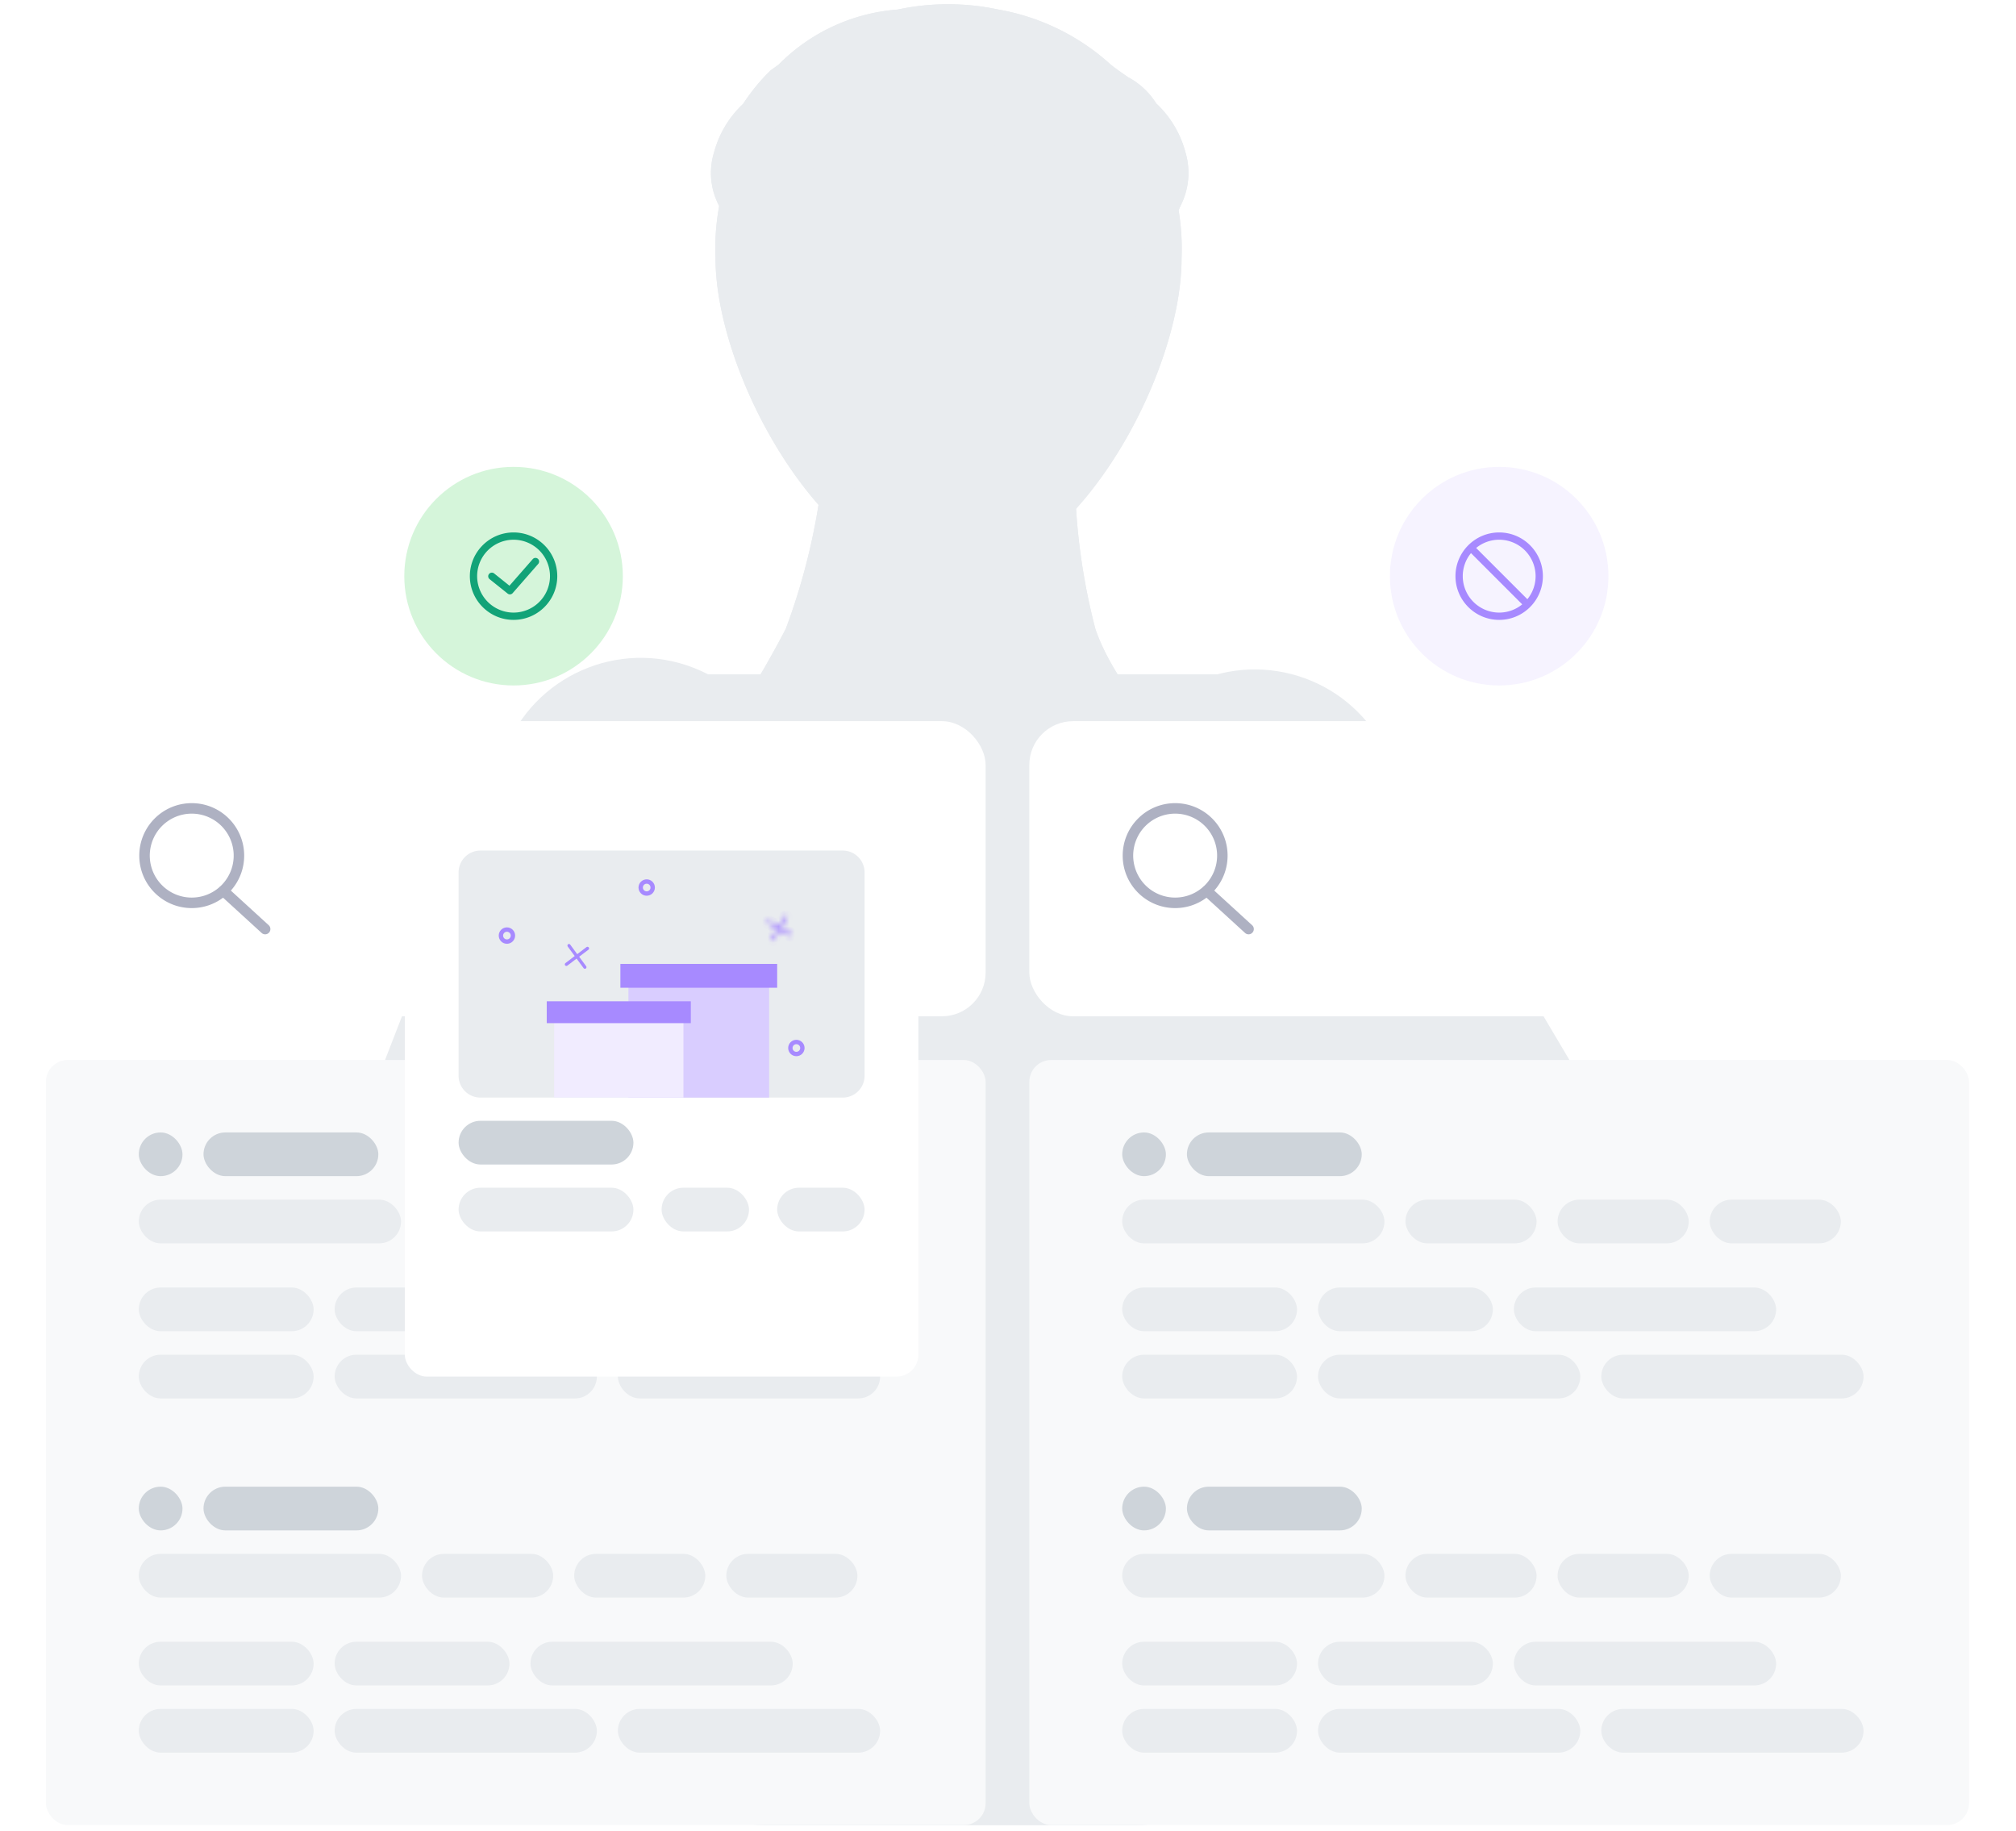 <svg width="369" height="335" viewBox="0 0 369 335" fill="none" xmlns="http://www.w3.org/2000/svg"><path d="M96.766 153.219a26.955 26.955 0 0126.818-29.829h100.979a26.891 26.891 0 0125.624 18.667 26.883 26.883 0 011.126 11.162l-16.693 156.6a26.954 26.954 0 01-26.818 24.15h-67.525a26.957 26.957 0 01-26.818-24.15l-16.693-156.6z" fill="#E9ECEF"/><path fill-rule="evenodd" clip-rule="evenodd" d="M103.568 152.49l16.695 156.617a20.114 20.114 0 0020.012 18.021h67.529a20.12 20.12 0 0020.012-18.021l.001-.013 16.694-156.612.002-.012a20.047 20.047 0 00-19.944-22.238H123.58a20.117 20.117 0 00-19.151 13.925 20.124 20.124 0 00-.861 8.333zm104.234 181.479a26.957 26.957 0 0026.818-24.15l16.693-156.6a26.883 26.883 0 00-15.776-27.498 26.895 26.895 0 00-10.974-2.331H123.584a26.965 26.965 0 00-20.062 8.934 26.959 26.959 0 00-6.756 20.895l16.693 156.6a26.957 26.957 0 0026.818 24.15h67.525z" fill="#E9ECEF"/><path d="M175.236 144.191h47.069s-17.172-15.393-21.824-29.145a116.836 116.836 0 01-3.763-29.144h-46.042a118.451 118.451 0 01-6.842 29.144 188.241 188.241 0 01-18.745 29.145h43.58l3.284 2.326 3.283-2.326z" fill="#E9ECEF"/><path fill-rule="evenodd" clip-rule="evenodd" d="M173.059 137.349h33.274c-4.632-5.518-9.852-12.778-12.332-20.11l-.079-.232-.062-.238a123.63 123.63 0 01-3.779-24.026h-33.393a125.423 125.423 0 01-6.444 24.696l-.146.392-.193.371a195.037 195.037 0 01-11.388 19.147h32.329l1.106.784 1.107-.784zm-1.106 9.168l-3.284-2.326h-43.58a188.319 188.319 0 0018.745-29.145 118.451 118.451 0 006.842-29.144h46.042a116.836 116.836 0 003.763 29.144c2.705 7.996 9.643 16.546 14.976 22.303 3.84 4.145 6.848 6.842 6.848 6.842h-47.069l-3.283 2.326z" fill="#E9ECEF"/><path d="M173.716 105.809c-22.234 0-42.758-36.67-42.758-58.63a42.674 42.674 0 0111.871-31.286 42.695 42.695 0 0147.516-9.699 42.695 42.695 0 0125.925 40.984c.068 21.961-20.251 58.631-42.554 58.631z" fill="#E9ECEF"/><path fill-rule="evenodd" clip-rule="evenodd" d="M137.799 47.041v.137c0 9.263 4.498 22.62 11.899 33.766 7.62 11.476 16.525 18.023 24.018 18.023 7.522 0 16.393-6.542 23.956-18.006 7.348-11.137 11.785-24.493 11.757-33.762l-.001-.147.006-.148a35.854 35.854 0 00-9.969-26.271A35.841 35.841 0 00173.614 9.62a35.85 35.85 0 00-35.821 37.284l.006.137zm78.471.137a42.693 42.693 0 00-59.387-40.984 42.695 42.695 0 00-25.925 40.984c0 21.961 20.524 58.631 42.758 58.631 22.303 0 42.622-36.67 42.554-58.63z" fill="#E9ECEF"/><path d="M298.382 247.357a21.208 21.208 0 00-2.531-31.128l-.958-.753a21.21 21.21 0 00-30.923 5.405l-36.465 57.673a15.528 15.528 0 003.493 20.871 15.535 15.535 0 0021.068-1.989l46.316-50.079z" fill="#E9ECEF"/><path fill-rule="evenodd" clip-rule="evenodd" d="M293.36 242.712a14.367 14.367 0 00-1.715-21.087l-.011-.009-.936-.736-.015-.011a14.378 14.378 0 00-5.331-2.584 14.38 14.38 0 00-11.454 2.002 14.378 14.378 0 00-4.148 4.254l-36.499 57.726-.037.057a8.689 8.689 0 0013.741 10.564l.043-.049 46.362-50.127zm-29.39-21.831a21.205 21.205 0 0130.923-5.405l.958.753a21.212 21.212 0 012.531 31.128l-46.316 50.079a15.532 15.532 0 01-26.919-7.76 15.528 15.528 0 012.358-11.122l36.465-57.673z" fill="#E9ECEF"/><path fill-rule="evenodd" clip-rule="evenodd" d="M219.495 308.724a6.294 6.294 0 01-2.394-5.61 5.272 5.272 0 01-4.898-2.893 5.272 5.272 0 01.588-5.659l8.483-10.878a15.878 15.878 0 0124.629 20.046 15.735 15.735 0 01-7.799 5.404v.411a6.299 6.299 0 01-8.826 1.095 5.895 5.895 0 01-1.71-1.984 6.16 6.16 0 01-8.073.068z" fill="#E9ECEF"/><path fill-rule="evenodd" clip-rule="evenodd" d="M223.8 303.429a.534.534 0 01.065.114l.016.042-.389.455-3.997 4.684 4.163-5.347a.71.71 0 01.142.052zm1.219 6.576a6.153 6.153 0 01-5.524-1.281 6.294 6.294 0 01-2.394-5.61 5.298 5.298 0 01-1.455-.149 5.264 5.264 0 01-3.979-5.66 5.261 5.261 0 011.124-2.743l8.483-10.878a15.878 15.878 0 0124.629 20.046 15.735 15.735 0 01-7.799 5.404v.411a6.293 6.293 0 01-8.826 1.095 5.895 5.895 0 01-1.71-1.984 6.154 6.154 0 01-2.549 1.349zm7.643-6.349l-3.112-5.878-5.525 4.879.686-6.669-4.485.165 6.393-8.197a9.034 9.034 0 0115.959 4.829 9.038 9.038 0 01-1.981 6.626l-.053.066-.052.066a8.887 8.887 0 01-4.408 3.055l-3.422 1.058z" fill="#E9ECEF"/><path d="M229.689 149.182l47.137 79.497-47.137-79.497z" fill="#E9ECEF"/><path fill-rule="evenodd" clip-rule="evenodd" d="M216.081 126.232c12.675-7.516 29.043-3.333 36.558 9.342l47.138 79.497c7.515 12.675 3.333 29.043-9.343 36.559-12.675 7.515-29.042 3.333-36.558-9.342l-47.137-79.497c-7.516-12.676-3.334-29.043 9.342-36.559z" fill="#E9ECEF"/><path d="M64.945 211.848a20.525 20.525 0 0118.471-22.987h2.053a20.525 20.525 0 0121.755 20.524v95.027a14.501 14.501 0 01-23.65 11.253 14.503 14.503 0 01-5.22-9.269l-13.41-94.548z" fill="#E9ECEF"/><path fill-rule="evenodd" clip-rule="evenodd" d="M85.469 188.861h-2.053a20.533 20.533 0 00-14.105 7.58 20.537 20.537 0 00-4.367 15.407l13.41 94.548a14.503 14.503 0 0028.87-1.984v-95.027a20.516 20.516 0 00-6.44-14.966 20.52 20.52 0 00-15.315-5.558zm-13.742 22.087l13.402 94.499.001.012a7.665 7.665 0 008.116 6.594 7.664 7.664 0 007.137-7.641v-95.039a13.693 13.693 0 00-4.293-9.978 13.691 13.691 0 00-10.21-3.705l-.206.012h-1.91a13.674 13.674 0 00-11.62 9.865 13.683 13.683 0 00-.417 5.381z" fill="#E9ECEF"/><path fill-rule="evenodd" clip-rule="evenodd" d="M95.936 329.114a5.88 5.88 0 004.242-2.189 4.863 4.863 0 003.968 1.505 5.062 5.062 0 004.652-5.405l-1.095-14.709a15.15 15.15 0 10-30.17 2.805 14.64 14.64 0 003.352 8.415v.547a6.02 6.02 0 006.431 5.542 6.863 6.863 0 002.326-.684 5.884 5.884 0 006.294 4.173z" fill="#E9ECEF"/><path fill-rule="evenodd" clip-rule="evenodd" d="M99.764 316.515l1.834 1.944-.712-9.563a8.306 8.306 0 00-14.662-4.484 8.31 8.31 0 00-1.88 6.076l.01.095.006.096a7.799 7.799 0 001.786 4.483l1.58 1.901v1.186l6.152-3.08 1.88 6.333 4.006-4.987zm-4.408 5.797a.931.931 0 01.182.032l.053.896.345 5.874-.753-6.74a.968.968 0 01.173-.062zm3.645 5.723a5.88 5.88 0 01-3.065 1.079 5.885 5.885 0 01-6.294-4.173 6.846 6.846 0 01-2.292.68l-.034.004a6.019 6.019 0 01-6.43-5.542v-.547a14.64 14.64 0 01-3.353-8.415 15.15 15.15 0 1130.17-2.805l1.095 14.709a5.062 5.062 0 01-4.652 5.405 4.863 4.863 0 01-3.968-1.505c-.34.423-.737.797-1.177 1.11z" fill="#E9ECEF"/><path d="M117.28 147.064l-23.876 61.573 23.876-61.573z" fill="#E9ECEF"/><path fill-rule="evenodd" clip-rule="evenodd" d="M126.927 122.188c13.739 5.327 20.558 20.784 15.23 34.523l-23.876 61.573c-5.328 13.739-20.785 20.557-34.524 15.23-13.739-5.328-20.557-20.785-15.23-34.524l23.877-61.572c5.328-13.739 20.784-20.558 34.523-15.23z" fill="#E9ECEF"/><path d="M204.577 123.39l-32.565 23.124 17.993 20.525 26.048-43.649h-11.476z" fill="#E9ECEF"/><path fill-rule="evenodd" clip-rule="evenodd" d="M172.012 146.514l17.993 20.525 26.048-43.649h-11.476l-32.565 23.124zm10.141 1.19l6.796 7.753 13.027-21.829-19.823 14.076z" fill="#E9ECEF"/><path d="M139.448 123.39l32.565 23.124-18.062 20.525-24.184-43.649h9.681z" fill="#E9ECEF"/><path fill-rule="evenodd" clip-rule="evenodd" d="M129.767 123.39h9.681l32.565 23.124-18.062 20.525-24.184-43.649zm25.463 31.84l6.63-7.534-17.813-12.649 11.183 20.183zm-12.7-143.423A34.207 34.207 0 01164.286 1.75a44.265 44.265 0 0118.472 0 41.053 41.053 0 0120.524 10.057c1.026.821 2.12 1.573 3.215 2.326a13.68 13.68 0 015.131 4.79 18.82 18.82 0 015.337 8.893c.975 3.224.681 6.7-.821 9.715a11.612 11.612 0 00-1.095 3.9c-3.079.957-7.32-3.558-9.373-10.057a17.973 17.973 0 01-.821-3.695 62.18 62.18 0 01-6.841 1.232h-1.847a21.62 21.62 0 01-10.057-1.164 27.783 27.783 0 00-8.689-1.505 34.752 34.752 0 00-10.125 2.121 32.09 32.09 0 01-10.331 2.121h-5.062a42.966 42.966 0 01-9.92 0c.03.319.03.64 0 .958-2.053 6.841-6.226 11.014-9.373 10.057a11.488 11.488 0 00-1.095-4.037 12.866 12.866 0 01-.821-9.578 18.82 18.82 0 015.337-8.893 35.56 35.56 0 014.994-6.09l1.505-1.094z" fill="#E9ECEF"/><path fill-rule="evenodd" clip-rule="evenodd" d="M147.003 17.013l-1.533 1.115a28.738 28.738 0 00-3.702 4.59l-.456.701-.095.089 1.555.18c2.771.322 5.57.322 8.341 0l.393-.045h5.324a25.24 25.24 0 008.007-1.664l.038-.015.037-.013a41.599 41.599 0 0112.119-2.539l.236-.013.237.002a34.63 34.63 0 0110.829 1.876l.066.023.066.024a14.776 14.776 0 006.874.795l.413-.05h1.831a55.397 55.397 0 005.686-1.045l.967-.23a6.831 6.831 0 00-.968-.63l-.334-.179-.391-.268c-1.044-.718-2.313-1.59-3.535-2.568l-.168-.134-.16-.145a34.21 34.21 0 00-17.103-8.381l-.124-.022-.123-.026a37.423 37.423 0 00-15.617 0l-.453.097-.461.034a27.368 27.368 0 00-17.405 8.046l-.391.395zm65.595 24.175c.855.381 1.688.48 2.451.242a11.612 11.612 0 011.095-3.9 13.212 13.212 0 00.821-9.714 18.82 18.82 0 00-5.337-8.894 13.68 13.68 0 00-5.131-4.789c-1.095-.752-2.189-1.505-3.215-2.326A41.053 41.053 0 00182.758 1.75a44.265 44.265 0 00-18.472 0 34.207 34.207 0 00-21.756 10.057l-1.505 1.095a35.56 35.56 0 00-4.994 6.089 18.82 18.82 0 00-5.337 8.893 12.866 12.866 0 00.821 9.578 11.49 11.49 0 011.095 4.037c.787.24 1.638.158 2.504-.206 1.291-.542 2.615-1.71 3.809-3.38 1.119-1.563 2.125-3.566 2.882-5.903a27.1 27.1 0 00.178-.568c.03-.319.03-.64 0-.958a42.957 42.957 0 009.92 0h5.062a32.09 32.09 0 0010.331-2.12 34.752 34.752 0 0110.125-2.122c2.958.036 5.891.544 8.689 1.505a21.62 21.62 0 0010.057 1.164h1.847l.098-.013a62.15 62.15 0 006.743-1.219c.143 1.257.418 2.495.821 3.695.069.218.141.434.215.649.763 2.211 1.777 4.169 2.902 5.726 1.2 1.662 2.526 2.868 3.805 3.439z" fill="#E9ECEF"/><g filter="url(#filter0_d)"><rect x="8.403" y="131.969" width="172" height="54" rx="8" fill="#fff"/></g><path fill-rule="evenodd" clip-rule="evenodd" d="M35.093 166.169c-5.302 0-9.6-4.298-9.6-9.601 0-5.301 4.299-9.599 9.6-9.599 5.302 0 9.6 4.298 9.6 9.599a9.568 9.568 0 01-2.441 6.398l6.929 6.334a.96.96 0 01-1.296 1.417l-7.055-6.45a9.554 9.554 0 01-5.737 1.902zm5.25-3.994a.97.97 0 00-.243.217 7.68 7.68 0 11.242-.217z" fill="#AEB1C2"/><rect x="8.403" y="193.969" width="172" height="140" rx="4" fill="#F8F9FA"/><rect x="25.403" y="207.224" width="8" height="8" rx="4" fill="#CED4DA"/><rect x="25.403" y="219.52" width="48" height="8" rx="4" fill="#E9ECEF"/><rect x="77.249" y="219.52" width="24" height="8" rx="4" fill="#E9ECEF"/><rect x="25.403" y="235.599" width="32" height="8" rx="4" fill="#E9ECEF"/><rect x="25.403" y="247.895" width="32" height="8" rx="4" fill="#E9ECEF"/><rect x="61.249" y="235.599" width="32" height="8" rx="4" fill="#E9ECEF"/><rect x="97.095" y="235.599" width="48" height="8" rx="4" fill="#E9ECEF"/><rect x="61.249" y="247.895" width="48" height="8" rx="4" fill="#E9ECEF"/><rect x="113.095" y="247.895" width="48" height="8" rx="4" fill="#E9ECEF"/><rect x="105.095" y="219.52" width="24" height="8" rx="4" fill="#E9ECEF"/><rect x="132.94" y="219.52" width="24" height="8" rx="4" fill="#E9ECEF"/><rect x="37.249" y="207.224" width="32" height="8" rx="4" fill="#CED4DA"/><rect x="25.403" y="272.043" width="8" height="8" rx="4" fill="#CED4DA"/><rect x="25.403" y="284.338" width="48" height="8" rx="4" fill="#E9ECEF"/><rect x="77.249" y="284.338" width="24" height="8" rx="4" fill="#E9ECEF"/><rect x="25.403" y="300.418" width="32" height="8" rx="4" fill="#E9ECEF"/><rect x="25.403" y="312.714" width="32" height="8" rx="4" fill="#E9ECEF"/><rect x="61.249" y="300.418" width="32" height="8" rx="4" fill="#E9ECEF"/><rect x="97.095" y="300.418" width="48" height="8" rx="4" fill="#E9ECEF"/><rect x="61.249" y="312.714" width="48" height="8" rx="4" fill="#E9ECEF"/><rect x="113.095" y="312.714" width="48" height="8" rx="4" fill="#E9ECEF"/><rect x="105.095" y="284.338" width="24" height="8" rx="4" fill="#E9ECEF"/><rect x="132.94" y="284.338" width="24" height="8" rx="4" fill="#E9ECEF"/><rect x="37.249" y="272.043" width="32" height="8" rx="4" fill="#CED4DA"/><g filter="url(#filter1_d)"><rect x="74.095" y="146.895" width="94" height="105" rx="4" fill="#fff"/></g><rect x="83.939" y="217.339" width="32" height="8" rx="4" fill="#E9ECEF"/><rect x="121.095" y="217.339" width="16" height="8" rx="4" fill="#E9ECEF"/><rect x="142.251" y="217.339" width="16" height="8" rx="4" fill="#E9ECEF"/><rect x="83.939" y="205.093" width="32" height="8" rx="4" fill="#CED4DA"/><path d="M83.939 159.643a4 4 0 014-4h66.311a4 4 0 014 4v37.204a4 4 0 01-4 4H87.939a4 4 0 01-4-4v-37.204z" fill="#E9ECEF"/><circle cx="92.786" cy="171.2" r="1.1" stroke="#A78AFF" stroke-width=".8"/><path d="M107.232 177.217a.3.3 0 00.057-.407l-1.279-1.741 1.7-1.289a.302.302 0 00.057-.408.31.31 0 00-.197-.115.302.302 0 00-.22.052l-1.7 1.289-1.279-1.741a.295.295 0 00-.188-.113.29.29 0 00-.212.052.298.298 0 00-.107.184.353.353 0 00.05.224l1.279 1.741-1.7 1.289a.343.343 0 00-.109.199.3.3 0 00.052.208.29.29 0 00.401.061l1.7-1.289 1.279 1.741a.307.307 0 00.416.063z" fill="#A78AFF"/><mask id="a" fill="#fff"><path d="M143.971 167.603a.274.274 0 00-.22-.033.278.278 0 00-.175.137l-1.049 1.755-1.773-1.018a.292.292 0 00-.204-.005.292.292 0 00-.194.325c.013.068.05.129.104.171l1.774 1.018-1.049 1.755a.271.271 0 00.102.389c.032.02.068.034.106.039a.27.27 0 00.113-.006.27.27 0 00.102-.05.269.269 0 00.074-.087l1.048-1.755 1.773 1.018c.033.02.069.034.106.04a.28.28 0 00.289-.143.29.29 0 00.042-.105.264.264 0 00-.056-.212.26.26 0 00-.087-.071l-1.773-1.018 1.048-1.756a.26.26 0 00.041-.104.249.249 0 00-.005-.112.275.275 0 00-.137-.172z"/></mask><path d="M143.971 167.603l-.535.845.037.023.038.02.46-.888zm-.395.104l.858.512.011-.018.011-.019-.88-.475zm-1.049 1.755l-.498.867.853.489.504-.843-.859-.513zm-1.773-1.018l.498-.867-.062-.036-.065-.026-.371.929zm-.294.491l-.615.788.056.044.062.036.497-.868zm1.774 1.018l.858.513.522-.874-.883-.506-.497.867zm-1.049 1.755l.836.55.012-.018.011-.019-.859-.513zm.102.389l.534-.845-.036-.023-.038-.02-.46.888zm.219.033l.253.968-.253-.968zm.176-.137l-.859-.512-.011.018-.01.019.88.475zm1.048-1.755l.498-.867-.852-.489-.504.843.858.513zm1.773 1.018l.535-.845-.018-.012-.019-.01-.498.867zm.395-.103l-.835-.549-.024.036-.02.037.879.476zm-.101-.388l-.498.867.019.011.019.009.46-.887zm-1.773-1.018l-.859-.513-.522.873.883.507.498-.867zm1.048-1.756l-.835-.549-.012.018-.011.019.858.512zm.434-1.233a1.301 1.301 0 00-.49-.183l-.303 1.977a.724.724 0 01-.277-.104l1.07-1.69zm-.49-.183a1.292 1.292 0 00-.518.027l.506 1.935a.714.714 0 01-.291.015l.303-1.977zm-.518.027a1.275 1.275 0 00-.465.23l1.232 1.576a.725.725 0 01-.261.129l-.506-1.935zm-.465.23a1.284 1.284 0 00-.337.399l1.76.951a.731.731 0 01-.191.226l-1.232-1.576zm-.316.362l-1.048 1.755 1.717 1.026 1.048-1.756-1.717-1.025zm.308 1.4l-1.773-1.017-.996 1.734 1.773 1.018.996-1.735zm-1.9-1.079a1.297 1.297 0 00-.894-.024l.639 1.895a.707.707 0 01-.486-.013l.741-1.858zm-.894-.024c-.29.098-.539.296-.698.562l1.717 1.026a.706.706 0 01-.38.307l-.639-1.895zm-.698.562a1.283 1.283 0 00-.16.893l1.966-.365a.712.712 0 01-.089.498l-1.717-1.026zm-.16.893c.057.31.226.585.472.777l1.231-1.576a.72.72 0 01.263.434l-1.966.365zm.59.857l1.773 1.017.995-1.734-1.773-1.018-.995 1.735zm1.412-.363l-1.048 1.756 1.717 1.025 1.048-1.755-1.717-1.026zm-1.026 1.719a1.284 1.284 0 00-.191.49l1.972.329a.716.716 0 01-.109.28l-1.672-1.099zm-.191.49a1.26 1.26 0 00.023.529l1.936-.506c.026.101.03.205.013.306l-1.972-.329zm.023.529c.046.173.127.334.238.473l1.56-1.252a.75.75 0 01.138.273l-1.936.506zm.238.473c.112.139.251.252.407.334l.921-1.776a.732.732 0 01.232.19l-1.56 1.252zm.333.291c.149.094.316.156.489.183l.303-1.977c.098.015.192.05.277.104l-1.069 1.69zm.489.183c.173.026.349.017.518-.027l-.505-1.935a.708.708 0 01.29-.015l-.303 1.977zm.518-.027c.169-.044.327-.122.465-.23l-1.231-1.576a.71.71 0 01.261-.129l.505 1.935zm.465-.23c.138-.108.253-.244.337-.399l-1.759-.951a.72.72 0 01.191-.226l1.231 1.576zm.316-.362l1.049-1.755-1.717-1.026-1.049 1.756 1.717 1.025zm-.308-1.401l1.774 1.018.995-1.734-1.773-1.018-.996 1.734zm1.737.996c.149.095.316.157.489.183l.303-1.977c.098.015.192.05.277.104l-1.069 1.69zm.489.183c.173.027.349.017.518-.027l-.506-1.935a.732.732 0 01.291-.015l-.303 1.977zm.518-.027c.169-.044.327-.122.465-.23l-1.232-1.576a.742.742 0 01.261-.129l.506 1.935zm.465-.23c.138-.108.253-.243.337-.399l-1.759-.951a.742.742 0 01.19-.226l1.232 1.576zm.293-.325c.097-.147.163-.314.192-.49l-1.973-.328a.727.727 0 01.11-.28l1.671 1.098zm.192-.49a1.277 1.277 0 00-.024-.529l-1.935.506a.73.73 0 01-.014-.305l1.973.328zm-.024-.529a1.258 1.258 0 00-.238-.473l-1.56 1.252a.732.732 0 01-.137-.273l1.935-.506zm-.238-.473a1.26 1.26 0 00-.407-.333l-.92 1.775a.723.723 0 01-.233-.19l1.56-1.252zm-.369-.313l-1.773-1.018-.996 1.735 1.773 1.018.996-1.735zm-1.413.363l1.049-1.756-1.717-1.025-1.049 1.755 1.717 1.026zm1.026-1.719a1.27 1.27 0 00.192-.49l-1.973-.329a.733.733 0 01.11-.28l1.671 1.099zm.192-.49a1.276 1.276 0 00-.024-.529l-1.935.506a.736.736 0 01-.014-.306l1.973.329zm-.024-.529a1.273 1.273 0 00-.238-.473l-1.56 1.251a.72.72 0 01-.137-.272l1.935-.506zm-.238-.473a1.275 1.275 0 00-.407-.334l-.92 1.776a.726.726 0 01-.233-.191l1.56-1.251z" fill="#A78AFF" mask="url(#a)"/><circle cx="118.368" cy="162.409" r="1.1" stroke="#A78AFF" stroke-width=".8"/><circle cx="145.765" cy="191.772" r="1.1" stroke="#A78AFF" stroke-width=".8"/><path fill="#D9CDFF" d="M115.024 178.155h25.754v22.691h-25.754z"/><path fill="#A78AFF" d="M113.552 176.385h28.699v4.361h-28.699z"/><path fill="#F1ECFF" d="M101.429 184.847h23.665v16h-23.665z"/><path fill="#A78AFF" d="M100.075 183.224h26.371v4h-26.371z"/><g filter="url(#filter2_b)"><circle cx="94" cy="105.431" r="20" fill="#D5F5DA"/></g><path fill-rule="evenodd" clip-rule="evenodd" d="M94 113.431c-4.411 0-8-3.589-8-8s3.589-8 8-8 8 3.589 8 8-3.589 8-8 8zm0-14.667a6.674 6.674 0 00-6.667 6.667A6.675 6.675 0 0094 112.098a6.675 6.675 0 006.667-6.667A6.674 6.674 0 0094 98.764zm-.165 9.772a.663.663 0 01-.918.082l-3.334-2.666a.668.668 0 01.833-1.042l2.835 2.268 4.248-4.852a.666.666 0 111.002.877l-4.666 5.333z" fill="#12A378"/><g filter="url(#filter3_d)"><rect x="188.403" y="131.969" width="172" height="54" rx="8" fill="#fff"/></g><path fill-rule="evenodd" clip-rule="evenodd" d="M215.093 166.169c-5.302 0-9.6-4.298-9.6-9.601 0-5.301 4.299-9.599 9.6-9.599 5.302 0 9.6 4.298 9.6 9.599a9.565 9.565 0 01-2.442 6.398l6.93 6.334a.96.96 0 01-1.296 1.417l-7.055-6.45a9.556 9.556 0 01-5.737 1.902zm5.249-3.994a.96.96 0 00-.242.217 7.68 7.68 0 11.242-.217z" fill="#AEB1C2"/><rect x="188.403" y="193.969" width="172" height="140" rx="4" fill="#F8F9FA"/><rect x="205.403" y="207.224" width="8" height="8" rx="4" fill="#CED4DA"/><rect x="205.403" y="219.52" width="48" height="8" rx="4" fill="#E9ECEF"/><rect x="257.249" y="219.52" width="24" height="8" rx="4" fill="#E9ECEF"/><rect x="205.403" y="235.599" width="32" height="8" rx="4" fill="#E9ECEF"/><rect x="205.403" y="247.895" width="32" height="8" rx="4" fill="#E9ECEF"/><rect x="241.249" y="235.599" width="32" height="8" rx="4" fill="#E9ECEF"/><rect x="277.095" y="235.599" width="48" height="8" rx="4" fill="#E9ECEF"/><rect x="241.249" y="247.895" width="48" height="8" rx="4" fill="#E9ECEF"/><rect x="293.095" y="247.895" width="48" height="8" rx="4" fill="#E9ECEF"/><rect x="285.095" y="219.52" width="24" height="8" rx="4" fill="#E9ECEF"/><rect x="312.94" y="219.52" width="24" height="8" rx="4" fill="#E9ECEF"/><rect x="217.249" y="207.224" width="32" height="8" rx="4" fill="#CED4DA"/><rect x="205.403" y="272.043" width="8" height="8" rx="4" fill="#CED4DA"/><rect x="205.403" y="284.338" width="48" height="8" rx="4" fill="#E9ECEF"/><rect x="257.249" y="284.338" width="24" height="8" rx="4" fill="#E9ECEF"/><rect x="205.403" y="300.418" width="32" height="8" rx="4" fill="#E9ECEF"/><rect x="205.403" y="312.714" width="32" height="8" rx="4" fill="#E9ECEF"/><rect x="241.249" y="300.418" width="32" height="8" rx="4" fill="#E9ECEF"/><rect x="277.095" y="300.418" width="48" height="8" rx="4" fill="#E9ECEF"/><rect x="241.249" y="312.714" width="48" height="8" rx="4" fill="#E9ECEF"/><rect x="293.095" y="312.714" width="48" height="8" rx="4" fill="#E9ECEF"/><rect x="285.095" y="284.338" width="24" height="8" rx="4" fill="#E9ECEF"/><rect x="312.94" y="284.338" width="24" height="8" rx="4" fill="#E9ECEF"/><rect x="217.249" y="272.043" width="32" height="8" rx="4" fill="#CED4DA"/><g filter="url(#filter4_b)"><circle cx="274.403" cy="105.431" r="20" fill="#D9CDFF" fill-opacity=".24"/></g><path fill-rule="evenodd" clip-rule="evenodd" d="M274.403 113.431c-4.411 0-8-3.589-8-8s3.589-8 8-8c4.412 0 8 3.589 8 8s-3.588 8-8 8zm-6.666-8a6.674 6.674 0 006.666 6.667 6.638 6.638 0 004.217-1.508l-9.375-9.376a6.633 6.633 0 00-1.508 4.217zm6.666-6.667a6.634 6.634 0 00-4.216 1.508l9.375 9.375a6.638 6.638 0 001.508-4.216 6.674 6.674 0 00-6.667-6.667z" fill="#A78AFF"/><defs><filter id="filter0_d" x=".403" y="123.969" width="188" height="70" filterUnits="userSpaceOnUse" color-interpolation-filters="sRGB"><feFlood flood-opacity="0" result="BackgroundImageFix"/><feColorMatrix in="SourceAlpha" values="0 0 0 0 0 0 0 0 0 0 0 0 0 0 0 0 0 0 127 0"/><feOffset/><feGaussianBlur stdDeviation="4"/><feColorMatrix values="0 0 0 0 0.682 0 0 0 0 0.694 0 0 0 0 0.761 0 0 0 0.16 0"/><feBlend in2="BackgroundImageFix" result="effect1_dropShadow"/><feBlend in="SourceGraphic" in2="effect1_dropShadow" result="shape"/></filter><filter id="filter1_d" x="58.095" y="130.895" width="126" height="137" filterUnits="userSpaceOnUse" color-interpolation-filters="sRGB"><feFlood flood-opacity="0" result="BackgroundImageFix"/><feColorMatrix in="SourceAlpha" values="0 0 0 0 0 0 0 0 0 0 0 0 0 0 0 0 0 0 127 0"/><feOffset/><feGaussianBlur stdDeviation="8"/><feColorMatrix values="0 0 0 0 0.525 0 0 0 0 0.557 0 0 0 0 0.588 0 0 0 0.16 0"/><feBlend in2="BackgroundImageFix" result="effect1_dropShadow"/><feBlend in="SourceGraphic" in2="effect1_dropShadow" result="shape"/></filter><filter id="filter2_b" x="66" y="77.431" width="56" height="56" filterUnits="userSpaceOnUse" color-interpolation-filters="sRGB"><feFlood flood-opacity="0" result="BackgroundImageFix"/><feGaussianBlur in="BackgroundImage" stdDeviation="4"/><feComposite in2="SourceAlpha" operator="in" result="effect1_backgroundBlur"/><feBlend in="SourceGraphic" in2="effect1_backgroundBlur" result="shape"/></filter><filter id="filter3_d" x="180.403" y="123.969" width="188" height="70" filterUnits="userSpaceOnUse" color-interpolation-filters="sRGB"><feFlood flood-opacity="0" result="BackgroundImageFix"/><feColorMatrix in="SourceAlpha" values="0 0 0 0 0 0 0 0 0 0 0 0 0 0 0 0 0 0 127 0"/><feOffset/><feGaussianBlur stdDeviation="4"/><feColorMatrix values="0 0 0 0 0.682 0 0 0 0 0.694 0 0 0 0 0.761 0 0 0 0.16 0"/><feBlend in2="BackgroundImageFix" result="effect1_dropShadow"/><feBlend in="SourceGraphic" in2="effect1_dropShadow" result="shape"/></filter><filter id="filter4_b" x="246.403" y="77.431" width="56" height="56" filterUnits="userSpaceOnUse" color-interpolation-filters="sRGB"><feFlood flood-opacity="0" result="BackgroundImageFix"/><feGaussianBlur in="BackgroundImage" stdDeviation="4"/><feComposite in2="SourceAlpha" operator="in" result="effect1_backgroundBlur"/><feBlend in="SourceGraphic" in2="effect1_backgroundBlur" result="shape"/></filter></defs></svg>